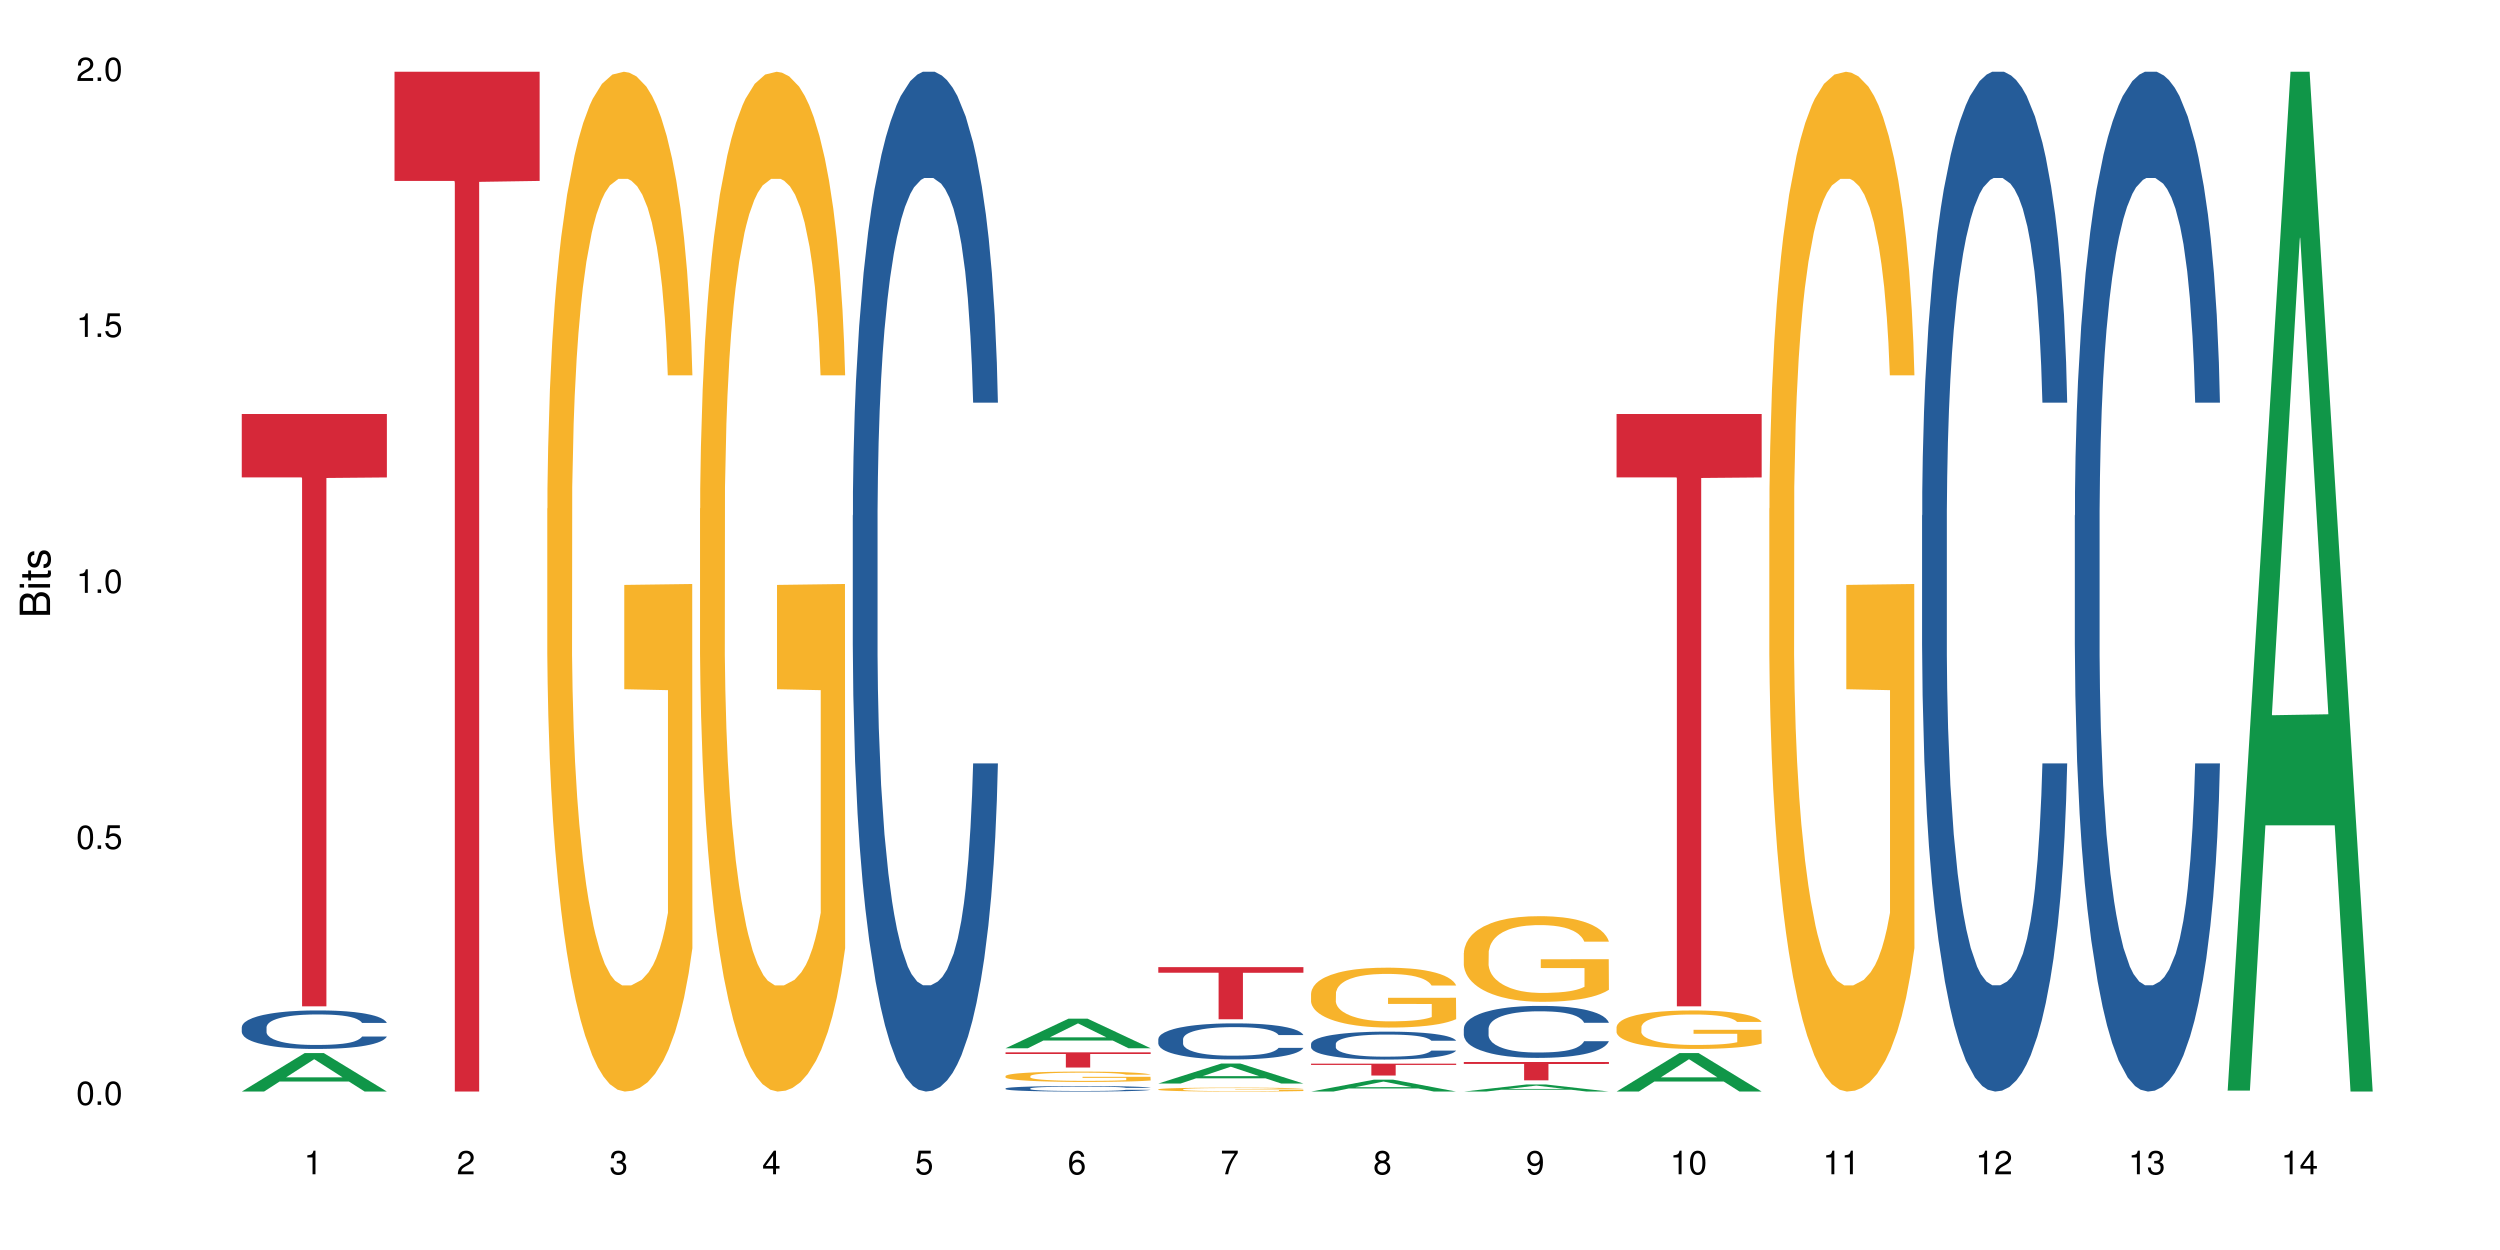<?xml version="1.0" encoding="UTF-8"?>
<svg xmlns="http://www.w3.org/2000/svg" xmlns:xlink="http://www.w3.org/1999/xlink" width="720pt" height="360pt" viewBox="0 0 720 360" version="1.1">
<defs>
<g>
<symbol overflow="visible" id="glyph0-0">
<path style="stroke:none;" d=""/>
</symbol>
<symbol overflow="visible" id="glyph0-1">
<path style="stroke:none;" d="M 2.641 -6.797 C 2 -6.797 1.422 -6.531 1.078 -6.047 C 0.641 -5.453 0.406 -4.547 0.406 -3.297 C 0.406 -1 1.188 0.219 2.641 0.219 C 4.078 0.219 4.859 -1 4.859 -3.234 C 4.859 -4.562 4.656 -5.438 4.203 -6.047 C 3.844 -6.531 3.281 -6.797 2.641 -6.797 Z M 2.641 -6.047 C 3.547 -6.047 4 -5.125 4 -3.312 C 4 -1.375 3.562 -0.484 2.625 -0.484 C 1.734 -0.484 1.281 -1.422 1.281 -3.281 C 1.281 -5.141 1.734 -6.047 2.641 -6.047 Z M 2.641 -6.047 "/>
</symbol>
<symbol overflow="visible" id="glyph0-2">
<path style="stroke:none;" d="M 1.828 -1 L 0.828 -1 L 0.828 0 L 1.828 0 Z M 1.828 -1 "/>
</symbol>
<symbol overflow="visible" id="glyph0-3">
<path style="stroke:none;" d="M 4.562 -6.797 L 1.062 -6.797 L 0.547 -3.094 L 1.328 -3.094 C 1.719 -3.562 2.047 -3.734 2.578 -3.734 C 3.484 -3.734 4.062 -3.109 4.062 -2.094 C 4.062 -1.125 3.484 -0.531 2.578 -0.531 C 1.828 -0.531 1.375 -0.906 1.188 -1.672 L 0.328 -1.672 C 0.453 -1.109 0.547 -0.844 0.75 -0.594 C 1.125 -0.078 1.828 0.219 2.594 0.219 C 3.969 0.219 4.922 -0.781 4.922 -2.219 C 4.922 -3.562 4.031 -4.484 2.719 -4.484 C 2.25 -4.484 1.859 -4.359 1.469 -4.062 L 1.734 -5.969 L 4.562 -5.969 Z M 4.562 -6.797 "/>
</symbol>
<symbol overflow="visible" id="glyph0-4">
<path style="stroke:none;" d="M 2.484 -4.844 L 2.484 0 L 3.328 0 L 3.328 -6.797 L 2.766 -6.797 C 2.469 -5.75 2.281 -5.609 0.984 -5.453 L 0.984 -4.844 Z M 2.484 -4.844 "/>
</symbol>
<symbol overflow="visible" id="glyph0-5">
<path style="stroke:none;" d="M 4.859 -0.828 L 1.281 -0.828 C 1.359 -1.391 1.672 -1.75 2.5 -2.234 L 3.469 -2.75 C 4.406 -3.266 4.906 -3.969 4.906 -4.812 C 4.906 -5.375 4.672 -5.906 4.266 -6.266 C 3.859 -6.625 3.375 -6.797 2.719 -6.797 C 1.859 -6.797 1.219 -6.5 0.844 -5.922 C 0.609 -5.562 0.5 -5.125 0.484 -4.438 L 1.328 -4.438 C 1.359 -4.906 1.406 -5.188 1.531 -5.406 C 1.75 -5.812 2.188 -6.062 2.703 -6.062 C 3.469 -6.062 4.031 -5.516 4.031 -4.781 C 4.031 -4.25 3.719 -3.797 3.125 -3.438 L 2.234 -2.938 C 0.812 -2.141 0.406 -1.5 0.328 0 L 4.859 0 Z M 4.859 -0.828 "/>
</symbol>
<symbol overflow="visible" id="glyph0-6">
<path style="stroke:none;" d="M 2.125 -3.125 L 2.578 -3.125 C 3.516 -3.125 3.984 -2.703 3.984 -1.891 C 3.984 -1.031 3.469 -0.531 2.578 -0.531 C 1.656 -0.531 1.203 -0.984 1.156 -1.969 L 0.312 -1.969 C 0.344 -1.422 0.438 -1.078 0.609 -0.766 C 0.953 -0.109 1.625 0.219 2.547 0.219 C 3.953 0.219 4.859 -0.609 4.859 -1.906 C 4.859 -2.766 4.516 -3.25 3.703 -3.516 C 4.344 -3.766 4.656 -4.25 4.656 -4.938 C 4.656 -6.109 3.875 -6.797 2.578 -6.797 C 1.203 -6.797 0.484 -6.047 0.453 -4.609 L 1.297 -4.609 C 1.312 -5.016 1.344 -5.25 1.453 -5.453 C 1.641 -5.828 2.062 -6.062 2.594 -6.062 C 3.344 -6.062 3.797 -5.625 3.797 -4.906 C 3.797 -4.422 3.609 -4.141 3.25 -3.984 C 3.016 -3.891 2.719 -3.844 2.125 -3.844 Z M 2.125 -3.125 "/>
</symbol>
<symbol overflow="visible" id="glyph0-7">
<path style="stroke:none;" d="M 3.141 -1.625 L 3.141 0 L 3.984 0 L 3.984 -1.625 L 4.984 -1.625 L 4.984 -2.391 L 3.984 -2.391 L 3.984 -6.797 L 3.359 -6.797 L 0.266 -2.516 L 0.266 -1.625 Z M 3.141 -2.391 L 1 -2.391 L 3.141 -5.359 Z M 3.141 -2.391 "/>
</symbol>
<symbol overflow="visible" id="glyph0-8">
<path style="stroke:none;" d="M 4.781 -5.031 C 4.609 -6.141 3.891 -6.797 2.844 -6.797 C 2.094 -6.797 1.422 -6.438 1.031 -5.828 C 0.609 -5.172 0.406 -4.344 0.406 -3.094 C 0.406 -1.953 0.578 -1.234 0.984 -0.625 C 1.359 -0.078 1.953 0.219 2.703 0.219 C 3.984 0.219 4.922 -0.734 4.922 -2.078 C 4.922 -3.344 4.062 -4.234 2.844 -4.234 C 2.172 -4.234 1.641 -3.969 1.281 -3.469 C 1.281 -5.125 1.828 -6.047 2.797 -6.047 C 3.391 -6.047 3.797 -5.672 3.938 -5.031 Z M 2.734 -3.484 C 3.547 -3.484 4.062 -2.922 4.062 -2 C 4.062 -1.156 3.484 -0.531 2.703 -0.531 C 1.922 -0.531 1.328 -1.188 1.328 -2.047 C 1.328 -2.891 1.906 -3.484 2.734 -3.484 Z M 2.734 -3.484 "/>
</symbol>
<symbol overflow="visible" id="glyph0-9">
<path style="stroke:none;" d="M 4.984 -6.797 L 0.438 -6.797 L 0.438 -5.969 L 4.109 -5.969 C 2.5 -3.656 1.828 -2.234 1.328 0 L 2.219 0 C 2.594 -2.172 3.453 -4.047 4.984 -6.094 Z M 4.984 -6.797 "/>
</symbol>
<symbol overflow="visible" id="glyph0-10">
<path style="stroke:none;" d="M 3.75 -3.578 C 4.453 -4 4.688 -4.344 4.688 -4.984 C 4.688 -6.047 3.844 -6.797 2.641 -6.797 C 1.438 -6.797 0.594 -6.047 0.594 -4.984 C 0.594 -4.359 0.828 -4.016 1.516 -3.578 C 0.734 -3.203 0.359 -2.641 0.359 -1.891 C 0.359 -0.641 1.297 0.219 2.641 0.219 C 3.984 0.219 4.922 -0.641 4.922 -1.875 C 4.922 -2.641 4.531 -3.203 3.75 -3.578 Z M 2.641 -6.047 C 3.359 -6.047 3.812 -5.625 3.812 -4.969 C 3.812 -4.344 3.344 -3.922 2.641 -3.922 C 1.922 -3.922 1.453 -4.344 1.453 -4.984 C 1.453 -5.625 1.922 -6.047 2.641 -6.047 Z M 2.641 -3.203 C 3.484 -3.203 4.062 -2.672 4.062 -1.875 C 4.062 -1.062 3.484 -0.531 2.625 -0.531 C 1.797 -0.531 1.219 -1.078 1.219 -1.875 C 1.219 -2.672 1.797 -3.203 2.641 -3.203 Z M 2.641 -3.203 "/>
</symbol>
<symbol overflow="visible" id="glyph0-11">
<path style="stroke:none;" d="M 0.516 -1.547 C 0.672 -0.438 1.406 0.219 2.438 0.219 C 3.188 0.219 3.859 -0.141 4.266 -0.75 C 4.688 -1.406 4.891 -2.25 4.891 -3.484 C 4.891 -4.625 4.703 -5.359 4.312 -5.953 C 3.938 -6.5 3.344 -6.797 2.594 -6.797 C 1.297 -6.797 0.359 -5.844 0.359 -4.516 C 0.359 -3.25 1.234 -2.344 2.453 -2.344 C 3.094 -2.344 3.562 -2.578 4.016 -3.109 C 4 -1.453 3.469 -0.531 2.5 -0.531 C 1.906 -0.531 1.484 -0.906 1.359 -1.547 Z M 2.578 -6.062 C 3.375 -6.062 3.969 -5.406 3.969 -4.531 C 3.969 -3.688 3.375 -3.094 2.547 -3.094 C 1.734 -3.094 1.234 -3.672 1.234 -4.578 C 1.234 -5.438 1.797 -6.062 2.578 -6.062 Z M 2.578 -6.062 "/>
</symbol>
<symbol overflow="visible" id="glyph1-0">
<path style="stroke:none;" d=""/>
</symbol>
<symbol overflow="visible" id="glyph1-1">
<path style="stroke:none;" d="M 0 -0.953 L 0 -4.891 C 0 -5.719 -0.234 -6.344 -0.734 -6.797 C -1.188 -7.234 -1.812 -7.469 -2.5 -7.469 C -3.547 -7.469 -4.188 -7 -4.625 -5.875 C -4.984 -6.672 -5.641 -7.094 -6.531 -7.094 C -7.156 -7.094 -7.734 -6.859 -8.141 -6.391 C -8.562 -5.938 -8.75 -5.344 -8.75 -4.5 L -8.75 -0.953 Z M -4.984 -2.062 L -7.766 -2.062 L -7.766 -4.219 C -7.766 -4.844 -7.688 -5.203 -7.453 -5.5 C -7.219 -5.812 -6.859 -5.969 -6.375 -5.969 C -5.906 -5.969 -5.531 -5.812 -5.297 -5.5 C -5.062 -5.203 -4.984 -4.844 -4.984 -4.219 Z M -0.984 -2.062 L -4 -2.062 L -4 -4.781 C -4 -5.328 -3.859 -5.688 -3.578 -5.953 C -3.297 -6.219 -2.922 -6.359 -2.484 -6.359 C -2.062 -6.359 -1.688 -6.219 -1.406 -5.953 C -1.109 -5.688 -0.984 -5.328 -0.984 -4.781 Z M -0.984 -2.062 "/>
</symbol>
<symbol overflow="visible" id="glyph1-2">
<path style="stroke:none;" d="M -6.281 -1.797 L -6.281 -0.797 L 0 -0.797 L 0 -1.797 Z M -8.75 -1.797 L -8.75 -0.797 L -7.484 -0.797 L -7.484 -1.797 Z M -8.75 -1.797 "/>
</symbol>
<symbol overflow="visible" id="glyph1-3">
<path style="stroke:none;" d="M -6.281 -3.047 L -6.281 -2.016 L -8.016 -2.016 L -8.016 -1.016 L -6.281 -1.016 L -6.281 -0.172 L -5.469 -0.172 L -5.469 -1.016 L -0.719 -1.016 C -0.078 -1.016 0.281 -1.453 0.281 -2.234 C 0.281 -2.469 0.25 -2.719 0.188 -3.047 L -0.641 -3.047 C -0.609 -2.922 -0.594 -2.766 -0.594 -2.562 C -0.594 -2.141 -0.719 -2.016 -1.156 -2.016 L -5.469 -2.016 L -5.469 -3.047 Z M -6.281 -3.047 "/>
</symbol>
<symbol overflow="visible" id="glyph1-4">
<path style="stroke:none;" d="M -4.531 -5.25 C -5.766 -5.25 -6.469 -4.422 -6.469 -2.969 C -6.469 -1.516 -5.719 -0.562 -4.547 -0.562 C -3.562 -0.562 -3.094 -1.062 -2.734 -2.562 L -2.516 -3.484 C -2.344 -4.188 -2.094 -4.469 -1.625 -4.469 C -1.047 -4.469 -0.641 -3.875 -0.641 -3 C -0.641 -2.453 -0.797 -2 -1.062 -1.75 C -1.25 -1.594 -1.422 -1.531 -1.875 -1.469 L -1.875 -0.406 C -0.422 -0.453 0.281 -1.266 0.281 -2.922 C 0.281 -4.5 -0.5 -5.516 -1.719 -5.516 C -2.656 -5.516 -3.172 -4.984 -3.469 -3.734 L -3.703 -2.766 C -3.891 -1.953 -4.156 -1.609 -4.594 -1.609 C -5.172 -1.609 -5.547 -2.125 -5.547 -2.938 C -5.547 -3.75 -5.203 -4.172 -4.531 -4.203 Z M -4.531 -5.25 "/>
</symbol>
</g>
</defs>
<g id="surface5954">
<rect x="0" y="0" width="720" height="360" style="fill:rgb(100%,100%,100%);fill-opacity:1;stroke:none;"/>
<path style=" stroke:none;fill-rule:nonzero;fill:rgb(6.275%,58.824%,28.235%);fill-opacity:1;" d="M 69.629 314.359 L 69.676 314.352 L 87.758 303.281 L 93.25 303.281 L 111.422 314.371 L 105.039 314.371 L 100.484 311.477 L 80.523 311.477 L 76.059 314.359 L 69.629 314.359 L 82.445 310.277 L 98.652 310.27 L 90.57 305.094 L 90.48 305.082 L 90.391 305.113 L 82.398 310.27 L 82.445 310.277 Z M 69.629 314.359 "/>
<path style=" stroke:none;fill-rule:nonzero;fill:rgb(14.51%,36.078%,60%);fill-opacity:1;" d="M 69.629 295.836 L 69.68 295.828 L 69.68 295.582 L 69.832 295.199 L 70.191 294.711 L 70.547 294.375 L 71.465 293.777 L 72.738 293.199 L 74.062 292.754 L 75.031 292.492 L 75.898 292.289 L 77.887 291.914 L 79.16 291.723 L 80.535 291.547 L 82.219 291.375 L 83.441 291.273 L 86.195 291.113 L 88.234 291.043 L 89.812 291.012 L 93.227 291.012 L 95.266 291.051 L 96.746 291.102 L 98.375 291.184 L 99.75 291.273 L 102.148 291.496 L 104.289 291.781 L 105.258 291.945 L 106.785 292.258 L 107.957 292.562 L 108.773 292.824 L 109.691 293.199 L 110.504 293.656 L 111.117 294.176 L 111.422 294.609 L 104.289 294.609 L 103.93 294.203 L 103.523 293.891 L 102.758 293.473 L 101.992 293.18 L 100.922 292.887 L 99.957 292.695 L 98.629 292.5 L 97.457 292.379 L 96.234 292.289 L 95.062 292.227 L 92.82 292.168 L 90.219 292.168 L 89.254 292.188 L 87.266 292.27 L 86.195 292.34 L 84.664 292.48 L 83.594 292.613 L 82.32 292.816 L 81.453 292.988 L 80.383 293.25 L 79.617 293.484 L 78.754 293.82 L 78.242 294.074 L 77.785 294.355 L 77.375 294.691 L 77.07 295.047 L 76.867 295.422 L 76.766 295.785 L 76.766 297.355 L 76.867 297.723 L 77.121 298.148 L 77.785 298.766 L 78.754 299.305 L 79.875 299.73 L 80.945 300.035 L 81.555 300.176 L 82.371 300.336 L 83.645 300.539 L 85.48 300.742 L 86.551 300.824 L 88.184 300.906 L 89.863 300.945 L 92.105 300.945 L 94.094 300.906 L 95.418 300.855 L 96.797 300.773 L 98.68 300.602 L 99.852 300.438 L 100.871 300.246 L 101.637 300.055 L 102.148 299.891 L 102.91 299.578 L 103.523 299.23 L 103.98 298.879 L 104.289 298.531 L 111.422 298.531 L 111.117 298.938 L 110.66 299.332 L 110.199 299.629 L 109.484 299.984 L 108.672 300.297 L 107.5 300.652 L 106.531 300.883 L 105.258 301.137 L 104.082 301.332 L 102.809 301.504 L 100.922 301.707 L 99.699 301.809 L 98.375 301.898 L 96.797 301.98 L 94.809 302.051 L 92.668 302.09 L 90.68 302.102 L 88.539 302.082 L 86.957 302.039 L 84.867 301.949 L 82.27 301.766 L 80.383 301.574 L 78.906 301.383 L 77.633 301.18 L 76.203 300.906 L 74.371 300.457 L 73.25 300.113 L 72.484 299.832 L 71.617 299.434 L 71.004 299.082 L 70.293 298.512 L 69.781 297.793 L 69.629 297.234 Z M 69.629 295.836 "/>
<path style=" stroke:none;fill-rule:nonzero;fill:rgb(83.922%,15.686%,22.353%);fill-opacity:1;" d="M 69.629 119.238 L 111.422 119.238 L 111.422 137.5 L 94.004 137.66 L 94.004 289.832 L 86.996 289.832 L 86.996 137.82 L 86.895 137.5 L 69.629 137.5 Z M 69.629 119.238 "/>
<path style=" stroke:none;fill-rule:nonzero;fill:rgb(83.922%,15.686%,22.353%);fill-opacity:1;" d="M 113.621 20.664 L 155.418 20.664 L 155.418 52.102 L 138 52.379 L 138 314.371 L 130.988 314.371 L 130.988 52.652 L 130.887 52.102 L 113.621 52.102 Z M 113.621 20.664 "/>
<path style=" stroke:none;fill-rule:nonzero;fill:rgb(96.863%,70.196%,16.863%);fill-opacity:1;" d="M 157.617 146.461 L 157.668 146.191 L 157.668 140.828 L 157.871 128.758 L 158.379 112.129 L 159.043 98.449 L 159.758 87.719 L 160.215 82.086 L 160.98 74.039 L 161.641 68.141 L 163.324 56.07 L 165.465 44.805 L 166.637 39.977 L 167.961 35.414 L 169.848 30.32 L 170.715 28.441 L 173.363 24.148 L 176.371 21.469 L 179.684 20.664 L 181.215 20.93 L 183.305 22.004 L 186.156 24.953 L 187.789 27.637 L 189.062 30.32 L 190.387 33.805 L 192.02 39.172 L 193.547 45.609 L 194.773 52.047 L 195.996 60.094 L 197.016 68.676 L 197.879 78.062 L 198.645 89.328 L 199.105 98.715 L 199.41 108.105 L 192.324 108.105 L 191.918 98.715 L 191.457 91.477 L 190.695 82.625 L 189.93 76.188 L 189.164 71.09 L 187.738 64.117 L 186.516 59.824 L 184.984 56.07 L 183.508 53.656 L 181.824 52.047 L 180.805 51.508 L 178.105 51.508 L 175.66 53.387 L 174.23 55.531 L 173.211 57.68 L 171.785 61.703 L 170.918 64.922 L 170.41 67.066 L 168.879 75.383 L 167.859 82.891 L 167.301 87.988 L 166.586 96.035 L 166.078 103.277 L 165.516 114.004 L 165.211 122.051 L 164.801 140.293 L 164.75 188.574 L 164.906 198.766 L 165.211 209.762 L 165.617 219.418 L 166.23 229.609 L 166.84 237.391 L 167.91 247.852 L 168.828 254.824 L 169.543 259.383 L 170.918 266.625 L 171.48 269.039 L 172.805 273.867 L 174.18 277.625 L 175.863 280.844 L 177.137 282.453 L 179.176 283.793 L 181.773 283.793 L 184.832 282.184 L 186.77 280.039 L 188.094 277.891 L 188.961 276.016 L 190.031 273.062 L 190.797 270.383 L 191.512 267.43 L 192.375 262.871 L 192.375 198.766 L 179.789 198.496 L 179.789 168.457 L 199.359 168.188 L 199.41 273.062 L 198.34 280.305 L 197.016 287.281 L 195.738 292.645 L 194.414 297.203 L 192.527 302.301 L 191 305.52 L 188.656 309.273 L 186.516 311.688 L 184.273 313.297 L 182.285 314.102 L 179.941 314.371 L 177.852 313.836 L 175.609 312.227 L 173.824 310.078 L 172.191 307.398 L 170.562 303.91 L 168.523 298.277 L 167.199 293.719 L 165.82 288.086 L 164.445 281.379 L 163.223 274.137 L 162.406 268.504 L 161.59 262.066 L 160.727 254.02 L 159.91 244.898 L 159.297 236.586 L 158.738 227.195 L 158.328 218.344 L 157.922 206.277 L 157.719 196.621 L 157.617 188.305 Z M 157.617 146.461 "/>
<path style=" stroke:none;fill-rule:nonzero;fill:rgb(96.863%,70.196%,16.863%);fill-opacity:1;" d="M 201.609 146.461 L 201.66 146.191 L 201.66 140.828 L 201.863 128.758 L 202.375 112.129 L 203.035 98.449 L 203.75 87.719 L 204.207 82.086 L 204.973 74.039 L 205.637 68.141 L 207.316 56.07 L 209.457 44.805 L 210.629 39.977 L 211.957 35.414 L 213.844 30.32 L 214.707 28.441 L 217.359 24.148 L 220.367 21.469 L 223.68 20.664 L 225.207 20.93 L 227.297 22.004 L 230.152 24.953 L 231.781 27.637 L 233.059 30.32 L 234.383 33.805 L 236.012 39.172 L 237.543 45.609 L 238.766 52.047 L 239.988 60.094 L 241.008 68.676 L 241.875 78.062 L 242.641 89.328 L 243.098 98.715 L 243.402 108.105 L 236.32 108.105 L 235.91 98.715 L 235.453 91.477 L 234.688 82.625 L 233.922 76.188 L 233.16 71.09 L 231.73 64.117 L 230.508 59.824 L 228.98 56.07 L 227.5 53.656 L 225.82 52.047 L 224.801 51.508 L 222.098 51.508 L 219.652 53.387 L 218.227 55.531 L 217.207 57.68 L 215.777 61.703 L 214.914 64.922 L 214.402 67.066 L 212.875 75.383 L 211.855 82.891 L 211.293 87.988 L 210.578 96.035 L 210.07 103.277 L 209.508 114.004 L 209.203 122.051 L 208.797 140.293 L 208.746 188.574 L 208.898 198.766 L 209.203 209.762 L 209.613 219.418 L 210.223 229.609 L 210.836 237.391 L 211.906 247.852 L 212.824 254.824 L 213.535 259.383 L 214.914 266.625 L 215.473 269.039 L 216.797 273.867 L 218.176 277.625 L 219.855 280.844 L 221.129 282.453 L 223.168 283.793 L 225.77 283.793 L 228.828 282.184 L 230.762 280.039 L 232.09 277.891 L 232.953 276.016 L 234.023 273.062 L 234.789 270.383 L 235.504 267.43 L 236.371 262.871 L 236.371 198.766 L 223.781 198.496 L 223.781 168.457 L 243.352 168.188 L 243.402 273.062 L 242.332 280.305 L 241.008 287.281 L 239.734 292.645 L 238.41 297.203 L 236.523 302.301 L 234.992 305.52 L 232.648 309.273 L 230.508 311.688 L 228.266 313.297 L 226.277 314.102 L 223.934 314.371 L 221.844 313.836 L 219.602 312.227 L 217.816 310.078 L 216.188 307.398 L 214.555 303.91 L 212.516 298.277 L 211.191 293.719 L 209.816 288.086 L 208.438 281.379 L 207.215 274.137 L 206.402 268.504 L 205.586 262.066 L 204.719 254.02 L 203.902 244.898 L 203.293 236.586 L 202.73 227.195 L 202.324 218.344 L 201.914 206.277 L 201.711 196.621 L 201.609 188.305 Z M 201.609 146.461 "/>
<path style=" stroke:none;fill-rule:nonzero;fill:rgb(14.51%,36.078%,60%);fill-opacity:1;" d="M 245.602 148.457 L 245.652 148.188 L 245.652 141.742 L 245.809 131.543 L 246.164 118.656 L 246.52 109.797 L 247.438 93.957 L 248.711 78.652 L 250.035 66.84 L 251.004 59.859 L 251.871 54.492 L 253.859 44.559 L 255.133 39.457 L 256.512 34.891 L 258.191 30.328 L 259.414 27.645 L 262.168 23.348 L 264.207 21.469 L 265.785 20.664 L 269.199 20.664 L 271.238 21.738 L 272.719 23.078 L 274.348 25.227 L 275.727 27.645 L 278.121 33.551 L 280.262 41.066 L 281.23 45.363 L 282.758 53.684 L 283.93 61.738 L 284.746 68.719 L 285.664 78.652 L 286.48 90.734 L 287.09 104.426 L 287.398 115.969 L 280.262 115.969 L 279.906 105.23 L 279.496 96.91 L 278.73 85.902 L 277.969 78.117 L 276.898 70.332 L 275.93 65.23 L 274.605 60.129 L 273.43 56.906 L 272.207 54.492 L 271.035 52.879 L 268.793 51.27 L 266.195 51.27 L 265.227 51.805 L 263.238 53.953 L 262.168 55.832 L 260.637 59.59 L 259.566 63.082 L 258.293 68.449 L 257.426 73.016 L 256.355 79.996 L 255.594 86.172 L 254.727 95.031 L 254.215 101.742 L 253.758 109.258 L 253.352 118.117 L 253.043 127.516 L 252.84 137.449 L 252.738 147.113 L 252.738 188.727 L 252.84 198.391 L 253.094 209.668 L 253.758 226.043 L 254.727 240.273 L 255.848 251.547 L 256.918 259.602 L 257.531 263.359 L 258.344 267.656 L 259.617 273.027 L 261.453 278.395 L 262.523 280.543 L 264.156 282.691 L 265.836 283.766 L 268.078 283.766 L 270.066 282.691 L 271.395 281.348 L 272.77 279.199 L 274.656 274.637 L 275.828 270.34 L 276.848 265.242 L 277.609 260.141 L 278.121 255.844 L 278.887 247.52 L 279.496 238.395 L 279.957 228.996 L 280.262 219.867 L 287.398 219.867 L 287.09 230.609 L 286.633 241.078 L 286.172 248.863 L 285.461 258.262 L 284.645 266.582 L 283.473 275.98 L 282.504 282.152 L 281.23 288.867 L 280.059 293.969 L 278.781 298.531 L 276.898 303.898 L 275.676 306.586 L 274.348 309 L 272.77 311.148 L 270.781 313.027 L 268.641 314.102 L 266.652 314.371 L 264.512 313.832 L 262.934 312.762 L 260.844 310.344 L 258.242 305.512 L 256.355 300.41 L 254.879 295.309 L 253.605 289.941 L 252.18 282.691 L 250.344 270.879 L 249.223 261.75 L 248.457 254.234 L 247.59 243.762 L 246.98 234.367 L 246.266 219.332 L 245.754 200.27 L 245.602 185.504 Z M 245.602 148.457 "/>
<path style=" stroke:none;fill-rule:nonzero;fill:rgb(6.275%,58.824%,28.235%);fill-opacity:1;" d="M 289.598 301.891 L 289.641 301.883 L 307.727 293.375 L 313.219 293.375 L 331.391 301.898 L 325.004 301.898 L 320.449 299.672 L 300.492 299.672 L 296.027 301.891 L 289.598 301.891 L 302.41 298.754 L 318.621 298.746 L 310.539 294.766 L 310.449 294.758 L 310.359 294.785 L 302.367 298.746 L 302.41 298.754 Z M 289.598 301.891 "/>
<path style=" stroke:none;fill-rule:nonzero;fill:rgb(14.51%,36.078%,60%);fill-opacity:1;" d="M 289.598 313.473 L 289.648 313.469 L 289.648 313.434 L 289.801 313.379 L 290.156 313.309 L 290.516 313.262 L 291.43 313.176 L 292.707 313.094 L 294.031 313.027 L 295 312.992 L 295.867 312.961 L 297.852 312.906 L 299.129 312.879 L 300.504 312.855 L 302.184 312.832 L 303.41 312.816 L 306.16 312.793 L 308.199 312.781 L 309.781 312.777 L 313.195 312.777 L 315.234 312.785 L 316.711 312.793 L 318.344 312.805 L 319.719 312.816 L 322.113 312.848 L 324.254 312.891 L 325.223 312.914 L 326.75 312.957 L 327.926 313 L 328.738 313.039 L 329.656 313.094 L 330.473 313.156 L 331.086 313.234 L 331.391 313.297 L 324.254 313.297 L 323.898 313.238 L 323.488 313.191 L 322.727 313.133 L 321.961 313.09 L 320.891 313.047 L 319.922 313.02 L 318.598 312.992 L 317.426 312.977 L 316.203 312.961 L 315.027 312.953 L 312.785 312.945 L 309.219 312.945 L 307.23 312.957 L 306.16 312.969 L 304.633 312.988 L 303.562 313.008 L 302.289 313.039 L 301.422 313.062 L 300.352 313.102 L 299.586 313.133 L 298.719 313.18 L 298.211 313.219 L 297.75 313.258 L 297.344 313.309 L 297.039 313.359 L 296.832 313.41 L 296.73 313.465 L 296.73 313.691 L 296.832 313.742 L 297.09 313.805 L 297.75 313.891 L 298.719 313.969 L 299.84 314.031 L 300.91 314.074 L 301.523 314.094 L 302.34 314.117 L 303.613 314.148 L 305.449 314.176 L 306.52 314.188 L 308.148 314.199 L 309.832 314.203 L 312.074 314.203 L 314.062 314.199 L 315.387 314.191 L 316.762 314.18 L 318.648 314.156 L 319.82 314.133 L 320.84 314.105 L 321.605 314.078 L 322.113 314.055 L 322.879 314.008 L 323.488 313.957 L 323.949 313.906 L 324.254 313.859 L 331.391 313.859 L 331.086 313.918 L 330.625 313.973 L 330.168 314.016 L 329.453 314.066 L 328.637 314.113 L 327.465 314.164 L 326.496 314.195 L 325.223 314.23 L 324.051 314.262 L 322.777 314.285 L 320.891 314.312 L 319.668 314.328 L 318.344 314.34 L 316.762 314.352 L 314.773 314.363 L 312.633 314.371 L 310.645 314.371 L 308.504 314.367 L 306.926 314.363 L 304.836 314.348 L 302.234 314.324 L 300.352 314.297 L 298.871 314.266 L 297.598 314.238 L 296.172 314.199 L 294.336 314.137 L 293.215 314.086 L 292.449 314.043 L 291.586 313.988 L 290.973 313.938 L 290.258 313.855 L 289.75 313.754 L 289.598 313.672 Z M 289.598 313.473 "/>
<path style=" stroke:none;fill-rule:nonzero;fill:rgb(96.863%,70.196%,16.863%);fill-opacity:1;" d="M 289.598 309.895 L 289.648 309.895 L 289.648 309.84 L 289.852 309.715 L 290.359 309.547 L 291.023 309.41 L 291.738 309.301 L 292.195 309.242 L 292.961 309.16 L 293.621 309.102 L 295.305 308.98 L 297.445 308.863 L 298.617 308.816 L 299.941 308.77 L 301.828 308.719 L 302.695 308.699 L 305.344 308.656 L 308.352 308.629 L 311.664 308.621 L 313.195 308.625 L 315.285 308.633 L 318.137 308.664 L 319.77 308.691 L 321.043 308.719 L 322.367 308.754 L 324 308.809 L 325.527 308.875 L 326.75 308.938 L 327.977 309.02 L 328.996 309.105 L 329.859 309.203 L 330.625 309.316 L 331.086 309.41 L 331.391 309.508 L 324.305 309.508 L 323.898 309.41 L 323.438 309.34 L 322.676 309.25 L 321.91 309.184 L 321.145 309.133 L 319.719 309.062 L 318.496 309.016 L 316.965 308.98 L 315.488 308.953 L 313.805 308.938 L 312.785 308.934 L 310.086 308.934 L 307.641 308.953 L 306.211 308.973 L 305.191 308.996 L 303.766 309.035 L 302.898 309.07 L 302.391 309.09 L 300.859 309.176 L 299.84 309.25 L 299.281 309.305 L 298.566 309.383 L 298.059 309.457 L 297.496 309.566 L 297.191 309.648 L 296.781 309.832 L 296.73 310.324 L 296.883 310.426 L 297.191 310.539 L 297.598 310.637 L 298.211 310.738 L 298.82 310.816 L 299.891 310.926 L 300.809 310.996 L 301.523 311.043 L 302.898 311.113 L 303.461 311.141 L 304.785 311.188 L 306.16 311.227 L 307.844 311.258 L 309.117 311.273 L 311.156 311.289 L 313.754 311.289 L 316.812 311.273 L 318.75 311.25 L 320.074 311.23 L 320.941 311.211 L 322.012 311.18 L 322.777 311.152 L 323.488 311.121 L 324.355 311.078 L 324.355 310.426 L 311.766 310.422 L 311.766 310.117 L 331.34 310.117 L 331.391 311.18 L 330.32 311.254 L 328.996 311.324 L 327.719 311.379 L 326.395 311.426 L 324.508 311.477 L 322.98 311.508 L 320.637 311.547 L 318.496 311.57 L 316.254 311.586 L 314.266 311.598 L 311.922 311.598 L 309.832 311.594 L 307.59 311.578 L 305.805 311.555 L 304.172 311.527 L 302.543 311.492 L 300.504 311.438 L 299.18 311.391 L 297.801 311.332 L 296.426 311.266 L 295.203 311.191 L 294.387 311.133 L 293.57 311.07 L 292.707 310.988 L 291.891 310.895 L 291.277 310.809 L 290.719 310.715 L 290.309 310.625 L 289.902 310.504 L 289.699 310.406 L 289.598 310.32 Z M 289.598 309.895 "/>
<path style=" stroke:none;fill-rule:nonzero;fill:rgb(83.922%,15.686%,22.353%);fill-opacity:1;" d="M 289.598 303.078 L 331.391 303.078 L 331.391 303.543 L 313.973 303.547 L 313.973 307.441 L 306.965 307.441 L 306.965 303.551 L 306.863 303.543 L 289.598 303.543 Z M 289.598 303.078 "/>
<path style=" stroke:none;fill-rule:nonzero;fill:rgb(6.275%,58.824%,28.235%);fill-opacity:1;" d="M 333.59 312.051 L 333.633 312.047 L 351.719 306.297 L 357.211 306.297 L 375.383 312.059 L 369 312.059 L 364.445 310.555 L 344.484 310.555 L 340.02 312.051 L 333.59 312.051 L 346.406 309.934 L 362.613 309.926 L 354.531 307.238 L 354.441 307.234 L 354.352 307.25 L 346.359 309.926 L 346.406 309.934 Z M 333.59 312.051 "/>
<path style=" stroke:none;fill-rule:nonzero;fill:rgb(14.51%,36.078%,60%);fill-opacity:1;" d="M 333.59 299.25 L 333.641 299.242 L 333.641 299.016 L 333.793 298.652 L 334.148 298.199 L 334.508 297.883 L 335.426 297.324 L 336.699 296.785 L 338.023 296.367 L 338.992 296.117 L 339.859 295.93 L 341.848 295.578 L 343.121 295.398 L 344.496 295.234 L 346.18 295.074 L 347.402 294.98 L 350.152 294.828 L 352.191 294.762 L 353.773 294.734 L 357.188 294.734 L 359.227 294.77 L 360.703 294.82 L 362.336 294.895 L 363.711 294.98 L 366.105 295.188 L 368.246 295.453 L 369.215 295.605 L 370.746 295.902 L 371.918 296.184 L 372.734 296.434 L 373.652 296.785 L 374.465 297.211 L 375.078 297.695 L 375.383 298.102 L 368.246 298.102 L 367.891 297.723 L 367.484 297.43 L 366.719 297.039 L 365.953 296.766 L 364.883 296.488 L 363.914 296.309 L 362.59 296.129 L 361.418 296.016 L 360.195 295.93 L 359.023 295.871 L 356.781 295.816 L 354.18 295.816 L 353.211 295.836 L 351.223 295.91 L 350.152 295.977 L 348.625 296.109 L 347.555 296.234 L 346.281 296.422 L 345.414 296.586 L 344.344 296.832 L 343.578 297.051 L 342.715 297.363 L 342.203 297.602 L 341.746 297.867 L 341.336 298.18 L 341.031 298.512 L 340.828 298.863 L 340.727 299.203 L 340.727 300.676 L 340.828 301.016 L 341.082 301.418 L 341.746 301.996 L 342.715 302.5 L 343.836 302.898 L 344.906 303.184 L 345.516 303.316 L 346.332 303.465 L 347.605 303.656 L 349.441 303.848 L 350.512 303.922 L 352.141 304 L 353.824 304.035 L 356.066 304.035 L 358.055 304 L 359.379 303.949 L 360.754 303.875 L 362.641 303.715 L 363.812 303.562 L 364.832 303.383 L 365.598 303.199 L 366.105 303.051 L 366.871 302.754 L 367.484 302.434 L 367.941 302.102 L 368.246 301.777 L 375.383 301.777 L 375.078 302.156 L 374.617 302.527 L 374.16 302.801 L 373.445 303.133 L 372.633 303.43 L 371.457 303.762 L 370.492 303.98 L 369.215 304.215 L 368.043 304.398 L 366.77 304.559 L 364.883 304.75 L 363.66 304.844 L 362.336 304.93 L 360.754 305.004 L 358.77 305.07 L 356.629 305.109 L 354.641 305.117 L 352.5 305.098 L 350.918 305.062 L 348.828 304.977 L 346.23 304.805 L 344.344 304.625 L 342.867 304.445 L 341.59 304.254 L 340.164 304 L 338.328 303.582 L 337.207 303.258 L 336.445 302.992 L 335.578 302.621 L 334.965 302.289 L 334.254 301.758 L 333.742 301.082 L 333.59 300.562 Z M 333.59 299.25 "/>
<path style=" stroke:none;fill-rule:nonzero;fill:rgb(96.863%,70.196%,16.863%);fill-opacity:1;" d="M 333.59 313.723 L 333.641 313.723 L 333.641 313.699 L 333.844 313.656 L 334.355 313.59 L 335.016 313.539 L 335.73 313.496 L 336.188 313.473 L 336.953 313.441 L 337.617 313.422 L 339.297 313.375 L 341.438 313.332 L 342.609 313.312 L 343.938 313.293 L 345.82 313.273 L 346.688 313.266 L 349.34 313.25 L 352.348 313.242 L 355.66 313.238 L 357.188 313.238 L 359.277 313.242 L 362.133 313.254 L 363.762 313.266 L 365.035 313.273 L 366.363 313.289 L 367.992 313.309 L 369.523 313.332 L 370.746 313.359 L 371.969 313.391 L 372.988 313.422 L 373.855 313.457 L 374.617 313.504 L 375.078 313.539 L 375.383 313.574 L 368.297 313.574 L 367.891 313.539 L 367.434 313.512 L 366.668 313.477 L 365.902 313.453 L 365.141 313.434 L 363.711 313.406 L 362.488 313.387 L 360.961 313.375 L 359.48 313.363 L 357.801 313.359 L 356.781 313.355 L 354.078 313.355 L 351.633 313.363 L 350.207 313.371 L 349.188 313.379 L 347.758 313.395 L 346.891 313.406 L 346.383 313.418 L 344.855 313.449 L 343.836 313.477 L 343.273 313.496 L 342.559 313.527 L 342.051 313.555 L 341.488 313.598 L 341.184 313.629 L 340.777 313.699 L 340.727 313.887 L 340.879 313.926 L 341.184 313.969 L 341.59 314.004 L 342.203 314.043 L 342.816 314.074 L 343.887 314.113 L 344.801 314.141 L 345.516 314.16 L 346.891 314.188 L 347.453 314.195 L 348.777 314.215 L 350.152 314.23 L 351.836 314.242 L 353.109 314.246 L 355.148 314.254 L 357.75 314.254 L 360.805 314.246 L 362.742 314.238 L 364.07 314.23 L 364.934 314.223 L 366.004 314.211 L 366.77 314.199 L 367.484 314.191 L 368.352 314.172 L 368.352 313.926 L 355.762 313.922 L 355.762 313.809 L 375.332 313.805 L 375.383 314.211 L 374.312 314.238 L 372.988 314.266 L 371.715 314.285 L 370.387 314.305 L 368.504 314.324 L 366.973 314.336 L 364.629 314.352 L 362.488 314.359 L 360.246 314.367 L 358.258 314.371 L 355.914 314.371 L 353.824 314.367 L 351.582 314.363 L 349.797 314.355 L 348.168 314.344 L 346.535 314.332 L 344.496 314.309 L 343.172 314.289 L 341.797 314.27 L 340.418 314.242 L 339.195 314.215 L 338.379 314.195 L 337.566 314.168 L 336.699 314.137 L 335.883 314.102 L 335.273 314.07 L 334.711 314.035 L 334.305 314 L 333.895 313.953 L 333.691 313.918 L 333.59 313.883 Z M 333.59 313.723 "/>
<path style=" stroke:none;fill-rule:nonzero;fill:rgb(83.922%,15.686%,22.353%);fill-opacity:1;" d="M 333.59 278.543 L 375.383 278.543 L 375.383 280.148 L 357.965 280.164 L 357.965 293.555 L 350.957 293.555 L 350.957 280.176 L 350.855 280.148 L 333.59 280.148 Z M 333.59 278.543 "/>
<path style=" stroke:none;fill-rule:nonzero;fill:rgb(6.275%,58.824%,28.235%);fill-opacity:1;" d="M 377.582 314.367 L 377.629 314.363 L 395.711 310.941 L 401.203 310.941 L 419.375 314.371 L 412.992 314.371 L 408.438 313.477 L 388.477 313.477 L 384.012 314.367 L 377.582 314.367 L 390.398 313.105 L 406.605 313.102 L 398.523 311.504 L 398.434 311.5 L 398.348 311.508 L 390.352 313.102 L 390.398 313.105 Z M 377.582 314.367 "/>
<path style=" stroke:none;fill-rule:nonzero;fill:rgb(14.51%,36.078%,60%);fill-opacity:1;" d="M 377.582 300.617 L 377.633 300.609 L 377.633 300.434 L 377.785 300.152 L 378.145 299.801 L 378.5 299.559 L 379.418 299.125 L 380.691 298.707 L 382.016 298.383 L 382.984 298.191 L 383.852 298.047 L 385.84 297.773 L 387.113 297.633 L 388.488 297.508 L 390.172 297.383 L 391.395 297.312 L 394.148 297.191 L 396.188 297.141 L 397.766 297.121 L 401.18 297.121 L 403.219 297.148 L 404.699 297.188 L 406.328 297.246 L 407.703 297.312 L 410.102 297.473 L 412.242 297.68 L 413.211 297.797 L 414.738 298.023 L 415.91 298.242 L 416.727 298.434 L 417.645 298.707 L 418.461 299.035 L 419.07 299.41 L 419.375 299.727 L 412.242 299.727 L 411.883 299.434 L 411.477 299.207 L 410.711 298.906 L 409.949 298.691 L 408.879 298.48 L 407.91 298.34 L 406.582 298.199 L 405.41 298.113 L 404.188 298.047 L 403.016 298 L 400.773 297.957 L 398.176 297.957 L 397.207 297.973 L 395.219 298.031 L 394.148 298.082 L 392.617 298.184 L 391.547 298.281 L 390.273 298.426 L 389.406 298.551 L 388.336 298.742 L 387.574 298.91 L 386.707 299.156 L 386.195 299.34 L 385.738 299.543 L 385.332 299.785 L 385.023 300.043 L 384.82 300.316 L 384.719 300.578 L 384.719 301.719 L 384.82 301.98 L 385.074 302.289 L 385.738 302.738 L 386.707 303.129 L 387.828 303.438 L 388.898 303.656 L 389.508 303.762 L 390.324 303.879 L 391.598 304.023 L 393.434 304.172 L 394.504 304.23 L 396.137 304.289 L 397.816 304.316 L 400.059 304.316 L 402.047 304.289 L 403.371 304.254 L 404.75 304.191 L 406.633 304.066 L 407.809 303.949 L 408.828 303.812 L 409.59 303.672 L 410.102 303.555 L 410.863 303.328 L 411.477 303.078 L 411.934 302.82 L 412.242 302.57 L 419.375 302.57 L 419.07 302.863 L 418.613 303.148 L 418.152 303.363 L 417.441 303.621 L 416.625 303.848 L 415.453 304.105 L 414.484 304.273 L 413.211 304.457 L 412.039 304.598 L 410.762 304.723 L 408.879 304.867 L 407.652 304.941 L 406.328 305.008 L 404.75 305.066 L 402.762 305.117 L 400.621 305.148 L 398.633 305.156 L 396.492 305.141 L 394.914 305.113 L 392.824 305.047 L 390.223 304.914 L 388.336 304.773 L 386.859 304.633 L 385.586 304.488 L 384.156 304.289 L 382.324 303.965 L 381.203 303.715 L 380.438 303.512 L 379.57 303.223 L 378.961 302.965 L 378.246 302.555 L 377.734 302.035 L 377.582 301.629 Z M 377.582 300.617 "/>
<path style=" stroke:none;fill-rule:nonzero;fill:rgb(96.863%,70.196%,16.863%);fill-opacity:1;" d="M 377.582 286.078 L 377.633 286.062 L 377.633 285.746 L 377.836 285.039 L 378.348 284.062 L 379.012 283.258 L 379.723 282.629 L 380.184 282.297 L 380.945 281.824 L 381.609 281.477 L 383.293 280.77 L 385.434 280.105 L 386.605 279.824 L 387.93 279.555 L 389.816 279.258 L 390.684 279.145 L 393.332 278.895 L 396.34 278.738 L 399.652 278.688 L 401.18 278.703 L 403.27 278.77 L 406.125 278.941 L 407.758 279.098 L 409.031 279.258 L 410.355 279.461 L 411.988 279.777 L 413.516 280.156 L 414.738 280.531 L 415.961 281.004 L 416.98 281.508 L 417.848 282.062 L 418.613 282.723 L 419.07 283.273 L 419.375 283.824 L 412.293 283.824 L 411.883 283.273 L 411.426 282.848 L 410.66 282.328 L 409.898 281.949 L 409.133 281.652 L 407.703 281.242 L 406.48 280.988 L 404.953 280.77 L 403.477 280.629 L 401.793 280.531 L 400.773 280.5 L 398.07 280.5 L 395.625 280.609 L 394.199 280.738 L 393.18 280.863 L 391.754 281.102 L 390.887 281.289 L 390.375 281.414 L 388.848 281.902 L 387.828 282.344 L 387.266 282.645 L 386.555 283.117 L 386.043 283.543 L 385.484 284.172 L 385.176 284.645 L 384.77 285.715 L 384.719 288.551 L 384.871 289.148 L 385.176 289.797 L 385.586 290.363 L 386.195 290.961 L 386.809 291.418 L 387.879 292.031 L 388.797 292.441 L 389.508 292.711 L 390.887 293.137 L 391.445 293.277 L 392.77 293.562 L 394.148 293.781 L 395.828 293.973 L 397.105 294.066 L 399.141 294.145 L 401.742 294.145 L 404.801 294.051 L 406.738 293.922 L 408.062 293.797 L 408.93 293.688 L 410 293.516 L 410.762 293.355 L 411.477 293.184 L 412.344 292.914 L 412.344 289.148 L 399.754 289.133 L 399.754 287.371 L 419.324 287.355 L 419.375 293.516 L 418.305 293.938 L 416.98 294.348 L 415.707 294.664 L 414.383 294.934 L 412.496 295.23 L 410.969 295.422 L 408.621 295.641 L 406.48 295.781 L 404.238 295.879 L 402.25 295.926 L 399.906 295.941 L 397.816 295.91 L 395.574 295.812 L 393.789 295.688 L 392.16 295.531 L 390.527 295.324 L 388.488 294.996 L 387.164 294.727 L 385.789 294.395 L 384.414 294.004 L 383.191 293.578 L 382.375 293.246 L 381.559 292.867 L 380.691 292.395 L 379.875 291.859 L 379.266 291.371 L 378.703 290.82 L 378.297 290.301 L 377.891 289.59 L 377.684 289.023 L 377.582 288.535 Z M 377.582 286.078 "/>
<path style=" stroke:none;fill-rule:nonzero;fill:rgb(83.922%,15.686%,22.353%);fill-opacity:1;" d="M 377.582 306.336 L 419.375 306.336 L 419.375 306.703 L 401.957 306.707 L 401.957 309.762 L 394.949 309.762 L 394.949 306.707 L 394.848 306.703 L 377.582 306.703 Z M 377.582 306.336 "/>
<path style=" stroke:none;fill-rule:nonzero;fill:rgb(6.275%,58.824%,28.235%);fill-opacity:1;" d="M 421.578 314.367 L 421.621 314.367 L 439.703 312.32 L 445.195 312.32 L 463.371 314.371 L 456.984 314.371 L 452.43 313.836 L 432.473 313.836 L 428.008 314.367 L 421.578 314.367 L 434.391 313.613 L 450.602 313.613 L 442.52 312.656 L 442.43 312.652 L 442.34 312.66 L 434.348 313.613 L 434.391 313.613 Z M 421.578 314.367 "/>
<path style=" stroke:none;fill-rule:nonzero;fill:rgb(14.51%,36.078%,60%);fill-opacity:1;" d="M 421.578 296.219 L 421.629 296.203 L 421.629 295.875 L 421.781 295.355 L 422.137 294.699 L 422.492 294.246 L 423.41 293.441 L 424.684 292.66 L 426.012 292.059 L 426.98 291.703 L 427.844 291.43 L 429.832 290.922 L 431.105 290.66 L 432.484 290.43 L 434.164 290.195 L 435.391 290.059 L 438.141 289.84 L 440.18 289.746 L 441.758 289.703 L 445.176 289.703 L 447.215 289.758 L 448.691 289.828 L 450.324 289.938 L 451.699 290.059 L 454.094 290.359 L 456.234 290.742 L 457.203 290.961 L 458.73 291.387 L 459.906 291.797 L 460.719 292.152 L 461.637 292.66 L 462.453 293.277 L 463.062 293.973 L 463.371 294.562 L 456.234 294.562 L 455.879 294.016 L 455.469 293.59 L 454.707 293.031 L 453.941 292.633 L 452.871 292.234 L 451.902 291.977 L 450.578 291.715 L 449.406 291.551 L 448.184 291.43 L 447.008 291.348 L 444.766 291.262 L 442.168 291.262 L 441.199 291.289 L 439.211 291.402 L 438.141 291.496 L 436.613 291.688 L 435.543 291.867 L 434.266 292.141 L 433.402 292.371 L 432.332 292.727 L 431.566 293.043 L 430.699 293.496 L 430.191 293.836 L 429.73 294.219 L 429.324 294.672 L 429.02 295.152 L 428.812 295.656 L 428.711 296.148 L 428.711 298.273 L 428.812 298.766 L 429.07 299.34 L 429.73 300.176 L 430.699 300.898 L 431.82 301.477 L 432.891 301.887 L 433.504 302.078 L 434.32 302.297 L 435.594 302.57 L 437.426 302.844 L 438.496 302.953 L 440.129 303.062 L 441.812 303.117 L 444.055 303.117 L 446.043 303.062 L 447.367 302.996 L 448.742 302.887 L 450.629 302.652 L 451.801 302.434 L 452.82 302.172 L 453.586 301.914 L 454.094 301.695 L 454.859 301.27 L 455.469 300.805 L 455.93 300.324 L 456.234 299.859 L 463.371 299.859 L 463.062 300.406 L 462.605 300.941 L 462.148 301.34 L 461.434 301.816 L 460.617 302.242 L 459.445 302.719 L 458.477 303.035 L 457.203 303.379 L 456.031 303.637 L 454.758 303.871 L 452.871 304.145 L 451.648 304.281 L 450.324 304.402 L 448.742 304.516 L 446.754 304.609 L 444.613 304.664 L 442.625 304.68 L 440.484 304.652 L 438.906 304.598 L 436.816 304.473 L 434.215 304.227 L 432.332 303.965 L 430.852 303.707 L 429.578 303.434 L 428.152 303.062 L 426.316 302.461 L 425.195 301.996 L 424.43 301.613 L 423.562 301.078 L 422.953 300.598 L 422.238 299.832 L 421.73 298.859 L 421.578 298.109 Z M 421.578 296.219 "/>
<path style=" stroke:none;fill-rule:nonzero;fill:rgb(96.863%,70.196%,16.863%);fill-opacity:1;" d="M 421.578 274.422 L 421.629 274.398 L 421.629 273.949 L 421.832 272.934 L 422.34 271.539 L 423.004 270.391 L 423.719 269.488 L 424.176 269.016 L 424.941 268.34 L 425.602 267.844 L 427.285 266.828 L 429.426 265.883 L 430.598 265.477 L 431.922 265.094 L 433.809 264.668 L 434.676 264.508 L 437.324 264.148 L 440.332 263.922 L 443.645 263.855 L 445.176 263.879 L 447.266 263.969 L 450.117 264.215 L 451.75 264.441 L 453.023 264.668 L 454.348 264.961 L 455.98 265.41 L 457.508 265.949 L 458.73 266.492 L 459.957 267.168 L 460.977 267.887 L 461.84 268.676 L 462.605 269.625 L 463.062 270.41 L 463.371 271.199 L 456.285 271.199 L 455.879 270.41 L 455.418 269.805 L 454.656 269.059 L 453.891 268.52 L 453.125 268.09 L 451.699 267.504 L 450.477 267.145 L 448.945 266.828 L 447.469 266.629 L 445.785 266.492 L 444.766 266.445 L 442.066 266.445 L 439.617 266.605 L 438.191 266.785 L 437.172 266.965 L 435.746 267.305 L 434.879 267.574 L 434.371 267.754 L 432.84 268.453 L 431.82 269.082 L 431.262 269.512 L 430.547 270.188 L 430.035 270.793 L 429.477 271.695 L 429.172 272.371 L 428.762 273.902 L 428.711 277.957 L 428.863 278.812 L 429.172 279.738 L 429.578 280.551 L 430.191 281.406 L 430.801 282.059 L 431.871 282.938 L 432.789 283.523 L 433.504 283.906 L 434.879 284.516 L 435.441 284.715 L 436.766 285.121 L 438.141 285.438 L 439.824 285.707 L 441.098 285.844 L 443.137 285.957 L 445.734 285.957 L 448.793 285.82 L 450.73 285.641 L 452.055 285.461 L 452.922 285.301 L 453.992 285.055 L 454.758 284.828 L 455.469 284.582 L 456.336 284.199 L 456.336 278.812 L 443.746 278.793 L 443.746 276.27 L 463.32 276.246 L 463.371 285.055 L 462.301 285.664 L 460.977 286.25 L 459.699 286.699 L 458.375 287.082 L 456.488 287.512 L 454.961 287.781 L 452.617 288.094 L 450.477 288.297 L 448.234 288.434 L 446.246 288.5 L 443.898 288.523 L 441.812 288.48 L 439.566 288.344 L 437.785 288.164 L 436.152 287.938 L 434.523 287.645 L 432.484 287.172 L 431.16 286.789 L 429.781 286.316 L 428.406 285.754 L 427.184 285.145 L 426.367 284.672 L 425.551 284.129 L 424.684 283.453 L 423.871 282.688 L 423.258 281.992 L 422.699 281.203 L 422.289 280.457 L 421.883 279.445 L 421.68 278.633 L 421.578 277.938 Z M 421.578 274.422 "/>
<path style=" stroke:none;fill-rule:nonzero;fill:rgb(83.922%,15.686%,22.353%);fill-opacity:1;" d="M 421.578 305.859 L 463.371 305.859 L 463.371 306.422 L 445.953 306.43 L 445.953 311.141 L 438.945 311.141 L 438.945 306.434 L 438.844 306.422 L 421.578 306.422 Z M 421.578 305.859 "/>
<path style=" stroke:none;fill-rule:nonzero;fill:rgb(6.275%,58.824%,28.235%);fill-opacity:1;" d="M 465.57 314.359 L 465.613 314.352 L 483.699 303.281 L 489.191 303.281 L 507.363 314.371 L 500.977 314.371 L 496.426 311.477 L 476.465 311.477 L 472 314.359 L 465.57 314.359 L 478.383 310.277 L 494.594 310.27 L 486.512 305.094 L 486.422 305.082 L 486.332 305.113 L 478.34 310.27 L 478.383 310.277 Z M 465.57 314.359 "/>
<path style=" stroke:none;fill-rule:nonzero;fill:rgb(96.863%,70.196%,16.863%);fill-opacity:1;" d="M 465.57 295.762 L 465.621 295.75 L 465.621 295.547 L 465.824 295.094 L 466.336 294.465 L 466.996 293.949 L 467.711 293.543 L 468.168 293.332 L 468.934 293.027 L 469.598 292.805 L 471.277 292.348 L 473.418 291.922 L 474.59 291.742 L 475.918 291.566 L 477.801 291.375 L 478.668 291.305 L 481.32 291.145 L 484.324 291.043 L 487.641 291.012 L 489.168 291.02 L 491.258 291.062 L 494.113 291.172 L 495.742 291.273 L 497.016 291.375 L 498.344 291.508 L 499.973 291.711 L 501.504 291.953 L 502.727 292.195 L 503.949 292.5 L 504.969 292.824 L 505.836 293.18 L 506.598 293.605 L 507.059 293.957 L 507.363 294.312 L 500.277 294.312 L 499.871 293.957 L 499.414 293.684 L 498.648 293.352 L 497.883 293.109 L 497.117 292.914 L 495.691 292.652 L 494.469 292.488 L 492.941 292.348 L 491.461 292.258 L 489.781 292.195 L 488.762 292.176 L 486.059 292.176 L 483.613 292.246 L 482.184 292.328 L 481.164 292.41 L 479.738 292.562 L 478.871 292.684 L 478.363 292.762 L 476.832 293.078 L 475.812 293.359 L 475.254 293.555 L 474.539 293.855 L 474.031 294.129 L 473.469 294.535 L 473.164 294.84 L 472.758 295.527 L 472.707 297.352 L 472.859 297.734 L 473.164 298.152 L 473.57 298.516 L 474.184 298.902 L 474.797 299.195 L 475.867 299.59 L 476.781 299.852 L 477.496 300.023 L 478.871 300.297 L 479.434 300.391 L 480.758 300.57 L 482.133 300.715 L 483.816 300.836 L 485.09 300.895 L 487.129 300.945 L 489.73 300.945 L 492.785 300.887 L 494.723 300.805 L 496.047 300.723 L 496.914 300.652 L 497.984 300.543 L 498.75 300.441 L 499.465 300.328 L 500.328 300.156 L 500.328 297.734 L 487.742 297.727 L 487.742 296.59 L 507.312 296.582 L 507.363 300.543 L 506.293 300.816 L 504.969 301.078 L 503.695 301.281 L 502.367 301.453 L 500.484 301.645 L 498.953 301.766 L 496.609 301.91 L 494.469 302 L 492.227 302.062 L 490.238 302.09 L 487.895 302.102 L 485.805 302.082 L 483.562 302.02 L 481.777 301.938 L 480.148 301.836 L 478.516 301.707 L 476.477 301.492 L 475.152 301.32 L 473.777 301.109 L 472.398 300.855 L 471.176 300.582 L 470.359 300.371 L 469.547 300.125 L 468.68 299.824 L 467.863 299.477 L 467.25 299.164 L 466.691 298.809 L 466.285 298.477 L 465.875 298.02 L 465.672 297.656 L 465.57 297.34 Z M 465.57 295.762 "/>
<path style=" stroke:none;fill-rule:nonzero;fill:rgb(83.922%,15.686%,22.353%);fill-opacity:1;" d="M 465.57 119.238 L 507.363 119.238 L 507.363 137.5 L 489.945 137.66 L 489.945 289.832 L 482.938 289.832 L 482.938 137.82 L 482.836 137.5 L 465.57 137.5 Z M 465.57 119.238 "/>
<path style=" stroke:none;fill-rule:nonzero;fill:rgb(96.863%,70.196%,16.863%);fill-opacity:1;" d="M 509.562 146.461 L 509.613 146.191 L 509.613 140.828 L 509.816 128.758 L 510.328 112.129 L 510.992 98.449 L 511.703 87.719 L 512.164 82.086 L 512.926 74.039 L 513.59 68.141 L 515.273 56.07 L 517.414 44.805 L 518.586 39.977 L 519.91 35.414 L 521.797 30.32 L 522.66 28.441 L 525.312 24.148 L 528.32 21.469 L 531.633 20.664 L 533.16 20.93 L 535.25 22.004 L 538.105 24.953 L 539.734 27.637 L 541.012 30.32 L 542.336 33.805 L 543.965 39.172 L 545.496 45.609 L 546.719 52.047 L 547.941 60.094 L 548.961 68.676 L 549.828 78.062 L 550.594 89.328 L 551.051 98.715 L 551.355 108.105 L 544.273 108.105 L 543.863 98.715 L 543.406 91.477 L 542.641 82.625 L 541.875 76.188 L 541.113 71.09 L 539.684 64.117 L 538.461 59.824 L 536.934 56.07 L 535.453 53.656 L 533.773 52.047 L 532.754 51.508 L 530.051 51.508 L 527.605 53.387 L 526.18 55.531 L 525.16 57.68 L 523.73 61.703 L 522.867 64.922 L 522.355 67.066 L 520.828 75.383 L 519.809 82.891 L 519.246 87.988 L 518.535 96.035 L 518.023 103.277 L 517.465 114.004 L 517.156 122.051 L 516.75 140.293 L 516.699 188.574 L 516.852 198.766 L 517.156 209.762 L 517.566 219.418 L 518.176 229.609 L 518.789 237.391 L 519.859 247.852 L 520.777 254.824 L 521.488 259.383 L 522.867 266.625 L 523.426 269.039 L 524.75 273.867 L 526.129 277.625 L 527.809 280.844 L 529.082 282.453 L 531.121 283.793 L 533.723 283.793 L 536.781 282.184 L 538.719 280.039 L 540.043 277.891 L 540.91 276.016 L 541.98 273.062 L 542.742 270.383 L 543.457 267.43 L 544.324 262.871 L 544.324 198.766 L 531.734 198.496 L 531.734 168.457 L 551.305 168.188 L 551.355 273.062 L 550.285 280.305 L 548.961 287.281 L 547.688 292.645 L 546.363 297.203 L 544.477 302.301 L 542.945 305.52 L 540.602 309.273 L 538.461 311.688 L 536.219 313.297 L 534.23 314.102 L 531.887 314.371 L 529.797 313.836 L 527.555 312.227 L 525.77 310.078 L 524.141 307.398 L 522.508 303.91 L 520.469 298.277 L 519.145 293.719 L 517.77 288.086 L 516.395 281.379 L 515.168 274.137 L 514.355 268.504 L 513.539 262.066 L 512.672 254.02 L 511.855 244.898 L 511.246 236.586 L 510.684 227.195 L 510.277 218.344 L 509.867 206.277 L 509.664 196.621 L 509.562 188.305 Z M 509.562 146.461 "/>
<path style=" stroke:none;fill-rule:nonzero;fill:rgb(14.51%,36.078%,60%);fill-opacity:1;" d="M 553.555 148.457 L 553.609 148.188 L 553.609 141.742 L 553.762 131.543 L 554.117 118.656 L 554.473 109.797 L 555.391 93.957 L 556.664 78.652 L 557.992 66.84 L 558.961 59.859 L 559.824 54.492 L 561.812 44.559 L 563.086 39.457 L 564.465 34.891 L 566.145 30.328 L 567.367 27.645 L 570.121 23.348 L 572.16 21.469 L 573.738 20.664 L 577.156 20.664 L 579.195 21.738 L 580.672 23.078 L 582.301 25.227 L 583.68 27.645 L 586.074 33.551 L 588.215 41.066 L 589.184 45.363 L 590.711 53.684 L 591.883 61.738 L 592.699 68.719 L 593.617 78.652 L 594.434 90.734 L 595.043 104.426 L 595.352 115.969 L 588.215 115.969 L 587.859 105.23 L 587.449 96.91 L 586.688 85.902 L 585.922 78.117 L 584.852 70.332 L 583.883 65.23 L 582.559 60.129 L 581.387 56.906 L 580.16 54.492 L 578.988 52.879 L 576.746 51.27 L 574.148 51.27 L 573.18 51.805 L 571.191 53.953 L 570.121 55.832 L 568.594 59.59 L 567.523 63.082 L 566.246 68.449 L 565.383 73.016 L 564.312 79.996 L 563.547 86.172 L 562.68 95.031 L 562.172 101.742 L 561.711 109.258 L 561.305 118.117 L 560.996 127.516 L 560.793 137.449 L 560.691 147.113 L 560.691 188.727 L 560.793 198.391 L 561.051 209.668 L 561.711 226.043 L 562.68 240.273 L 563.801 251.547 L 564.871 259.602 L 565.484 263.359 L 566.297 267.656 L 567.574 273.027 L 569.406 278.395 L 570.477 280.543 L 572.109 282.691 L 573.789 283.766 L 576.035 283.766 L 578.02 282.691 L 579.348 281.348 L 580.723 279.199 L 582.609 274.637 L 583.781 270.34 L 584.801 265.242 L 585.562 260.141 L 586.074 255.844 L 586.84 247.52 L 587.449 238.395 L 587.91 228.996 L 588.215 219.867 L 595.352 219.867 L 595.043 230.609 L 594.586 241.078 L 594.129 248.863 L 593.414 258.262 L 592.598 266.582 L 591.426 275.98 L 590.457 282.152 L 589.184 288.867 L 588.012 293.969 L 586.738 298.531 L 584.852 303.898 L 583.629 306.586 L 582.301 309 L 580.723 311.148 L 578.734 313.027 L 576.594 314.102 L 574.605 314.371 L 572.465 313.832 L 570.887 312.762 L 568.797 310.344 L 566.195 305.512 L 564.312 300.41 L 562.832 295.309 L 561.559 289.941 L 560.133 282.691 L 558.297 270.879 L 557.176 261.75 L 556.41 254.234 L 555.543 243.762 L 554.934 234.367 L 554.219 219.332 L 553.711 200.27 L 553.555 185.504 Z M 553.555 148.457 "/>
<path style=" stroke:none;fill-rule:nonzero;fill:rgb(14.51%,36.078%,60%);fill-opacity:1;" d="M 597.551 148.457 L 597.602 148.188 L 597.602 141.742 L 597.754 131.543 L 598.109 118.656 L 598.469 109.797 L 599.387 93.957 L 600.66 78.652 L 601.984 66.84 L 602.953 59.859 L 603.82 54.492 L 605.809 44.559 L 607.082 39.457 L 608.457 34.891 L 610.141 30.328 L 611.363 27.645 L 614.113 23.348 L 616.152 21.469 L 617.734 20.664 L 621.148 20.664 L 623.188 21.738 L 624.664 23.078 L 626.297 25.227 L 627.672 27.645 L 630.066 33.551 L 632.207 41.066 L 633.176 45.363 L 634.707 53.684 L 635.879 61.738 L 636.691 68.719 L 637.609 78.652 L 638.426 90.734 L 639.039 104.426 L 639.344 115.969 L 632.207 115.969 L 631.852 105.23 L 631.445 96.91 L 630.68 85.902 L 629.914 78.117 L 628.844 70.332 L 627.875 65.23 L 626.551 60.129 L 625.379 56.906 L 624.156 54.492 L 622.984 52.879 L 620.742 51.27 L 618.141 51.27 L 617.172 51.805 L 615.184 53.953 L 614.113 55.832 L 612.586 59.59 L 611.516 63.082 L 610.242 68.449 L 609.375 73.016 L 608.305 79.996 L 607.539 86.172 L 606.672 95.031 L 606.164 101.742 L 605.703 109.258 L 605.297 118.117 L 604.992 127.516 L 604.789 137.449 L 604.684 147.113 L 604.684 188.727 L 604.789 198.391 L 605.043 209.668 L 605.703 226.043 L 606.672 240.273 L 607.793 251.547 L 608.863 259.602 L 609.477 263.359 L 610.293 267.656 L 611.566 273.027 L 613.402 278.395 L 614.473 280.543 L 616.102 282.691 L 617.785 283.766 L 620.027 283.766 L 622.016 282.691 L 623.34 281.348 L 624.715 279.199 L 626.602 274.637 L 627.773 270.34 L 628.793 265.242 L 629.559 260.141 L 630.066 255.844 L 630.832 247.52 L 631.445 238.395 L 631.902 228.996 L 632.207 219.867 L 639.344 219.867 L 639.039 230.609 L 638.578 241.078 L 638.121 248.863 L 637.406 258.262 L 636.59 266.582 L 635.418 275.98 L 634.449 282.152 L 633.176 288.867 L 632.004 293.969 L 630.73 298.531 L 628.844 303.898 L 627.621 306.586 L 626.297 309 L 624.715 311.148 L 622.727 313.027 L 620.586 314.102 L 618.602 314.371 L 616.461 313.832 L 614.879 312.762 L 612.789 310.344 L 610.191 305.512 L 608.305 300.41 L 606.824 295.309 L 605.551 289.941 L 604.125 282.691 L 602.289 270.879 L 601.168 261.75 L 600.402 254.234 L 599.539 243.762 L 598.926 234.367 L 598.211 219.332 L 597.703 200.27 L 597.551 185.504 Z M 597.551 148.457 "/>
<path style=" stroke:none;fill-rule:nonzero;fill:rgb(6.275%,58.824%,28.235%);fill-opacity:1;" d="M 641.543 314.094 L 641.59 313.82 L 659.672 20.664 L 665.164 20.664 L 683.336 314.371 L 676.953 314.371 L 672.398 237.703 L 652.438 237.703 L 647.973 314.094 L 641.543 314.094 L 654.359 205.988 L 670.566 205.711 L 662.484 68.648 L 662.395 68.375 L 662.305 69.199 L 654.312 205.711 L 654.359 205.988 Z M 641.543 314.094 "/>
<g style="fill:rgb(0%,0%,0%);fill-opacity:1;">
  <use xlink:href="#glyph0-1" x="21.957" y="318.198"/>
  <use xlink:href="#glyph0-2" x="27.291" y="318.198"/>
  <use xlink:href="#glyph0-1" x="29.958" y="318.198"/>
</g>
<g style="fill:rgb(0%,0%,0%);fill-opacity:1;">
  <use xlink:href="#glyph0-1" x="21.957" y="244.476"/>
  <use xlink:href="#glyph0-2" x="27.291" y="244.476"/>
  <use xlink:href="#glyph0-3" x="29.958" y="244.476"/>
</g>
<g style="fill:rgb(0%,0%,0%);fill-opacity:1;">
  <use xlink:href="#glyph0-4" x="21.957" y="170.753"/>
  <use xlink:href="#glyph0-2" x="27.291" y="170.753"/>
  <use xlink:href="#glyph0-1" x="29.958" y="170.753"/>
</g>
<g style="fill:rgb(0%,0%,0%);fill-opacity:1;">
  <use xlink:href="#glyph0-4" x="21.957" y="97.034"/>
  <use xlink:href="#glyph0-2" x="27.291" y="97.034"/>
  <use xlink:href="#glyph0-3" x="29.958" y="97.034"/>
</g>
<g style="fill:rgb(0%,0%,0%);fill-opacity:1;">
  <use xlink:href="#glyph0-5" x="21.957" y="23.312"/>
  <use xlink:href="#glyph0-2" x="27.291" y="23.312"/>
  <use xlink:href="#glyph0-1" x="29.958" y="23.312"/>
</g>
<g style="fill:rgb(0%,0%,0%);fill-opacity:1;">
  <use xlink:href="#glyph0-4" x="87.527" y="338.19"/>
</g>
<g style="fill:rgb(0%,0%,0%);fill-opacity:1;">
  <use xlink:href="#glyph0-5" x="131.52" y="338.19"/>
</g>
<g style="fill:rgb(0%,0%,0%);fill-opacity:1;">
  <use xlink:href="#glyph0-6" x="175.512" y="338.19"/>
</g>
<g style="fill:rgb(0%,0%,0%);fill-opacity:1;">
  <use xlink:href="#glyph0-7" x="219.508" y="338.19"/>
</g>
<g style="fill:rgb(0%,0%,0%);fill-opacity:1;">
  <use xlink:href="#glyph0-3" x="263.5" y="338.19"/>
</g>
<g style="fill:rgb(0%,0%,0%);fill-opacity:1;">
  <use xlink:href="#glyph0-8" x="307.492" y="338.19"/>
</g>
<g style="fill:rgb(0%,0%,0%);fill-opacity:1;">
  <use xlink:href="#glyph0-9" x="351.488" y="338.19"/>
</g>
<g style="fill:rgb(0%,0%,0%);fill-opacity:1;">
  <use xlink:href="#glyph0-10" x="395.48" y="338.19"/>
</g>
<g style="fill:rgb(0%,0%,0%);fill-opacity:1;">
  <use xlink:href="#glyph0-11" x="439.473" y="338.19"/>
</g>
<g style="fill:rgb(0%,0%,0%);fill-opacity:1;">
  <use xlink:href="#glyph0-4" x="480.965" y="338.19"/>
  <use xlink:href="#glyph0-1" x="486.299" y="338.19"/>
</g>
<g style="fill:rgb(0%,0%,0%);fill-opacity:1;">
  <use xlink:href="#glyph0-4" x="524.961" y="338.19"/>
  <use xlink:href="#glyph0-4" x="530.295" y="338.19"/>
</g>
<g style="fill:rgb(0%,0%,0%);fill-opacity:1;">
  <use xlink:href="#glyph0-4" x="568.953" y="338.19"/>
  <use xlink:href="#glyph0-5" x="574.287" y="338.19"/>
</g>
<g style="fill:rgb(0%,0%,0%);fill-opacity:1;">
  <use xlink:href="#glyph0-4" x="612.945" y="338.19"/>
  <use xlink:href="#glyph0-6" x="618.279" y="338.19"/>
</g>
<g style="fill:rgb(0%,0%,0%);fill-opacity:1;">
  <use xlink:href="#glyph0-4" x="656.941" y="338.19"/>
  <use xlink:href="#glyph0-7" x="662.275" y="338.19"/>
</g>
<g style="fill:rgb(0%,0%,0%);fill-opacity:1;">
  <use xlink:href="#glyph1-1" x="14.412" y="178.016"/>
  <use xlink:href="#glyph1-2" x="14.412" y="170.012"/>
  <use xlink:href="#glyph1-3" x="14.412" y="167.348"/>
  <use xlink:href="#glyph1-4" x="14.412" y="164.012"/>
</g>
</g>
</svg>
